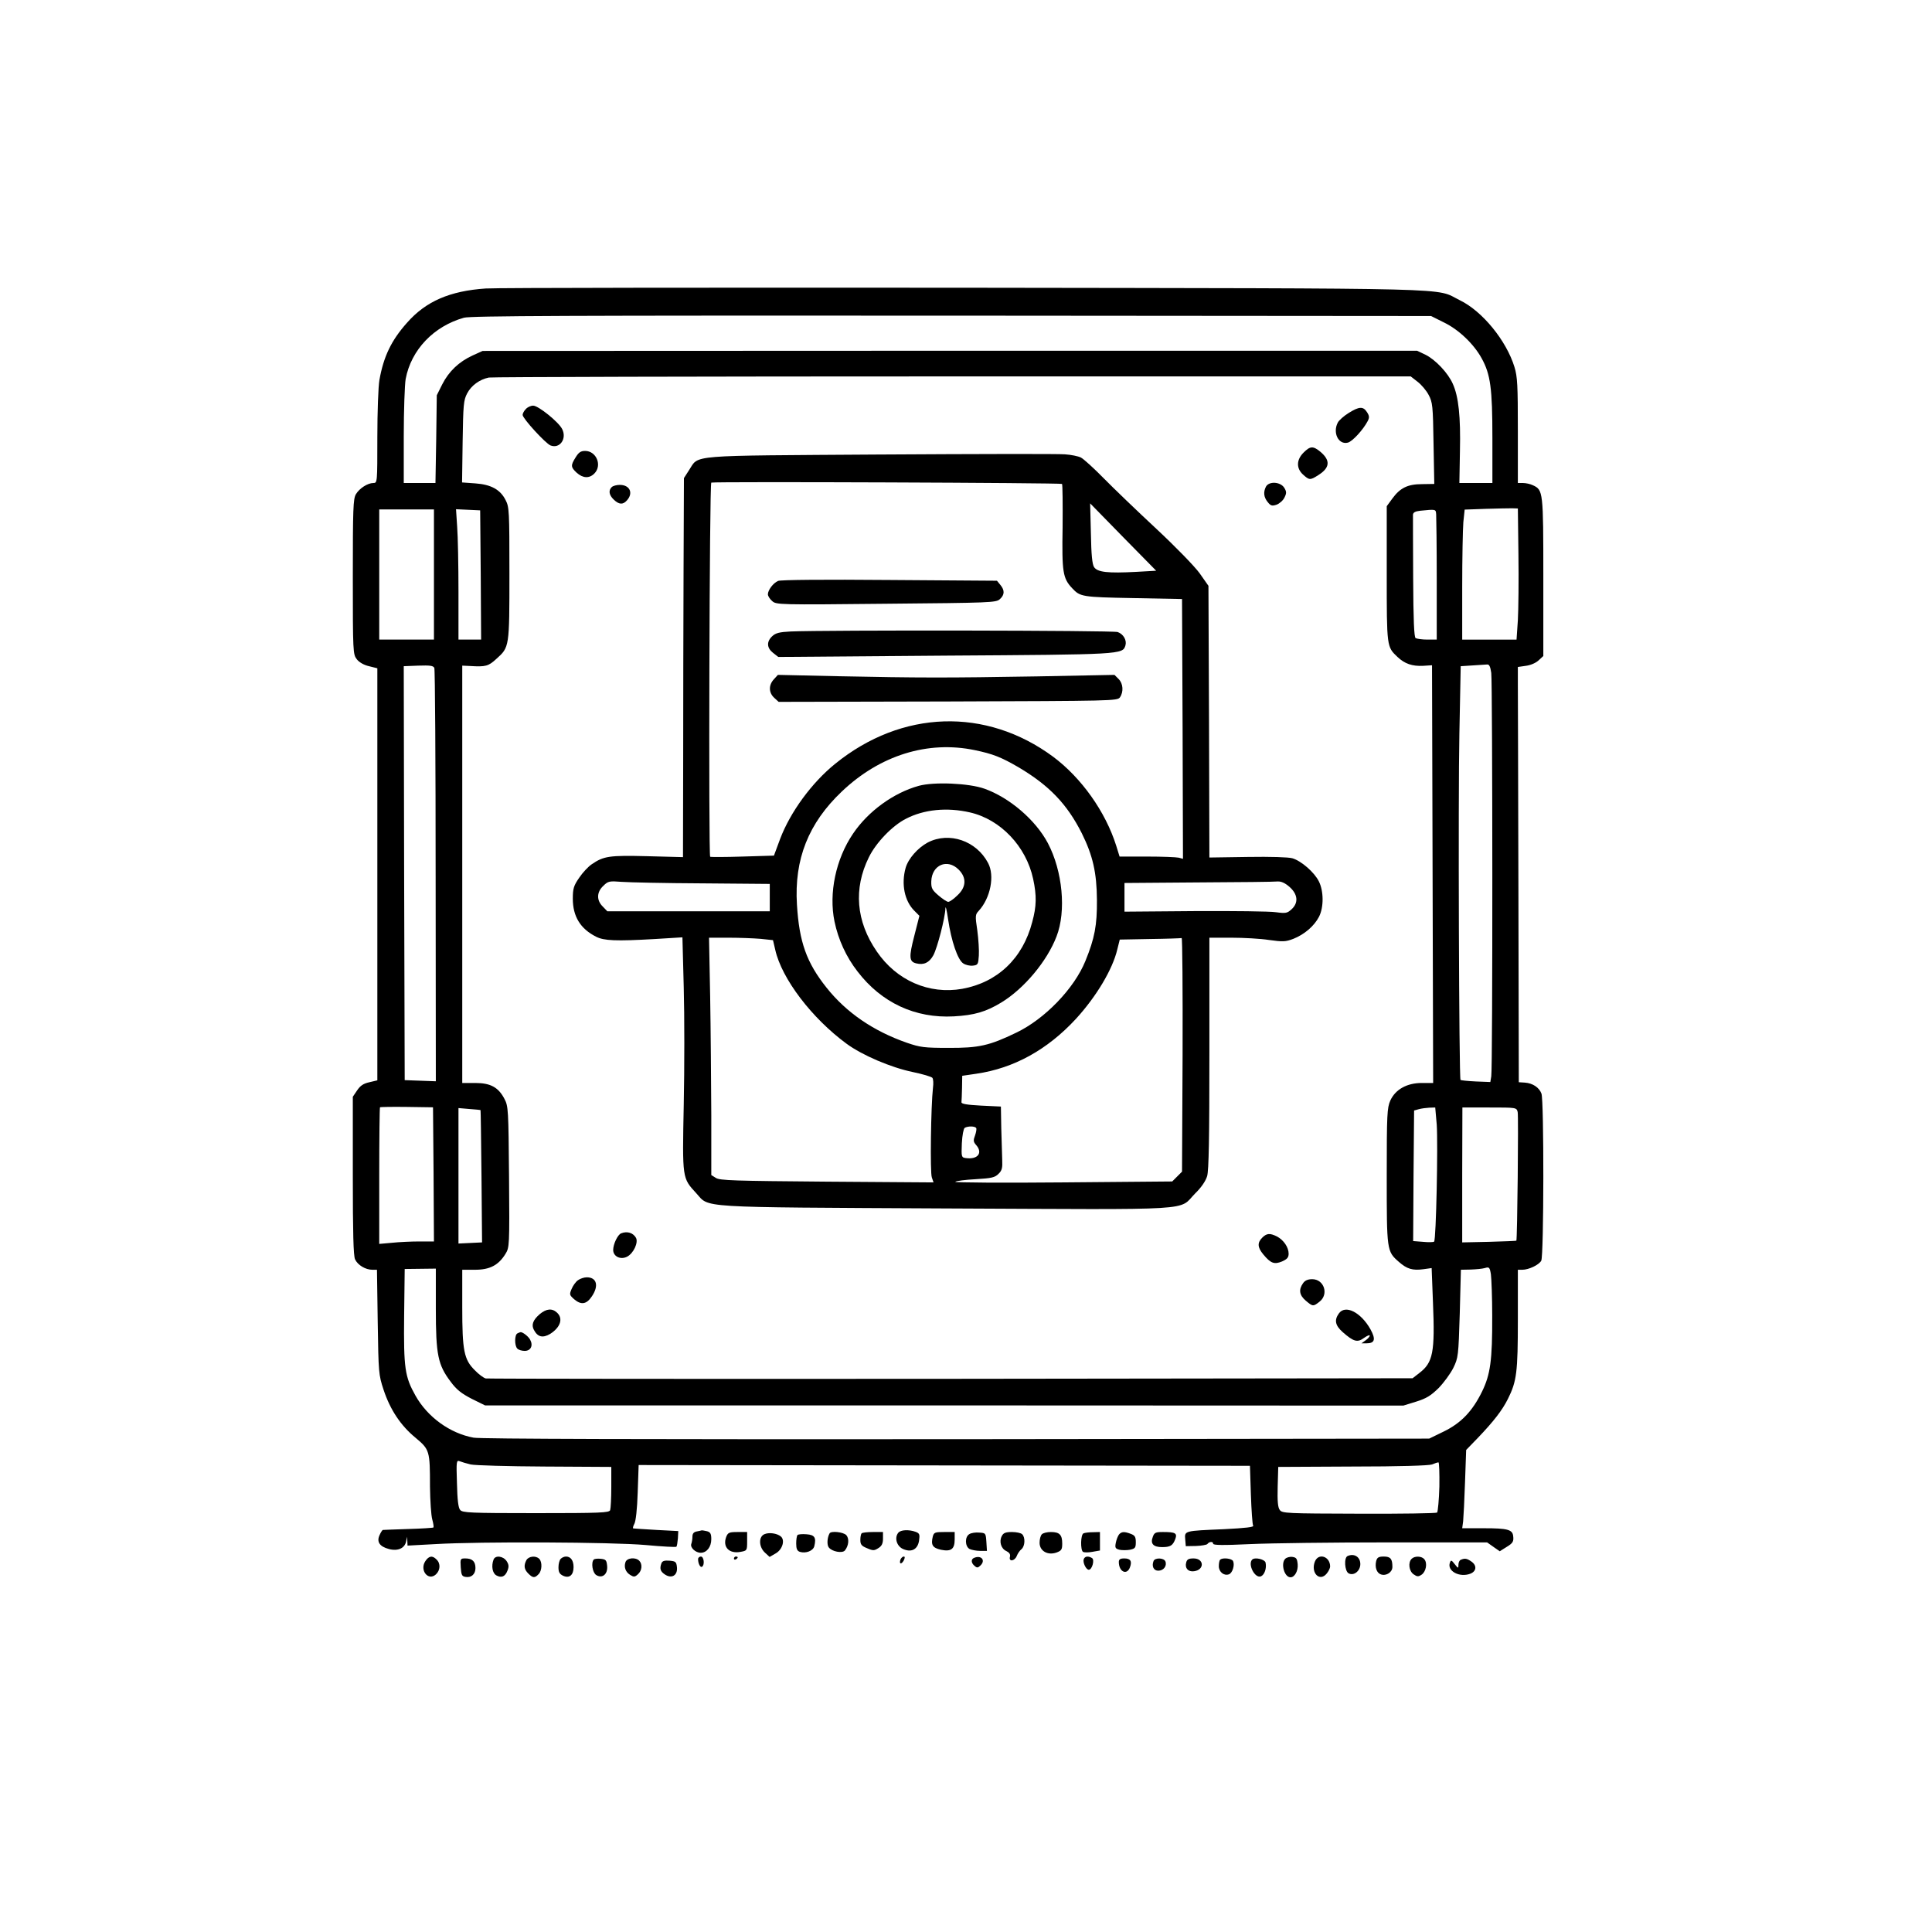 <?xml version="1.0" standalone="no"?>
<!DOCTYPE svg PUBLIC "-//W3C//DTD SVG 20010904//EN"
 "http://www.w3.org/TR/2001/REC-SVG-20010904/DTD/svg10.dtd">
<svg version="1.0" xmlns="http://www.w3.org/2000/svg"
 width="1024pt" height="1024pt" viewBox="0 0 1024 1024"
 preserveAspectRatio="xMidYMid meet">

<g transform="translate(0,1024) scale(0.1,-0.1)"
fill="#000000" stroke="none">
<path d="M2575 8711 c-191 -13 -318 -68 -418 -182 -83 -93 -124 -179 -146
-303 -6 -33 -11 -169 -11 -303 0 -240 0 -243 -21 -243 -30 0 -74 -28 -93 -60
-14 -25 -16 -76 -16 -438 0 -399 1 -410 21 -436 12 -16 38 -31 65 -37 l44 -11
0 -1092 0 -1092 -42 -10 c-32 -7 -48 -18 -65 -43 l-23 -34 0 -418 c0 -303 3
-425 12 -444 14 -30 55 -55 92 -55 l24 0 4 -277 c4 -270 5 -280 31 -359 35
-106 91 -190 169 -254 75 -63 77 -68 77 -260 1 -74 6 -152 12 -173 6 -22 9
-41 6 -43 -2 -2 -62 -6 -133 -8 -71 -2 -132 -5 -135 -5 -3 -1 -11 -13 -17 -27
-17 -36 0 -61 49 -74 48 -13 85 4 92 42 l4 23 2 -24 1 -23 148 8 c238 14 935
11 1115 -5 86 -8 160 -12 162 -9 3 3 6 22 8 44 l2 39 -115 6 c-63 4 -119 7
-123 8 -4 0 -2 11 5 24 8 14 15 76 18 167 l5 145 1620 -2 1620 -2 5 -153 c3
-84 8 -158 12 -164 6 -8 -38 -13 -155 -19 -211 -9 -209 -8 -205 -54 l3 -36 54
1 c29 1 56 6 60 10 10 14 31 15 31 2 0 -8 49 -9 198 -2 108 5 435 9 726 9
l528 0 34 -24 33 -23 35 22 c35 21 40 30 36 60 -4 33 -32 40 -152 40 l-118 0
5 37 c2 21 7 115 10 208 l6 170 63 65 c83 87 128 145 158 205 47 94 53 141 53
423 l0 262 23 0 c35 0 89 26 101 48 14 26 15 850 1 886 -12 32 -46 55 -88 58
l-32 2 -2 1013 c-1 557 -3 1052 -3 1101 l0 87 42 6 c25 3 53 15 68 29 l25 23
0 419 c0 454 -1 461 -55 486 -14 7 -38 12 -53 12 l-27 0 0 278 c0 239 -2 285
-18 337 -43 140 -170 296 -290 354 -137 67 69 62 -2617 66 -1339 1 -2484 0
-2545 -4z m5078 -180 c79 -38 159 -115 200 -190 47 -85 57 -160 57 -423 l0
-238 -87 0 -88 0 3 170 c4 181 -7 288 -38 356 -25 57 -92 128 -145 154 l-44
21 -2477 0 -2476 -1 -53 -24 c-72 -33 -126 -84 -161 -153 l-29 -58 -3 -232 -4
-233 -84 0 -84 0 0 249 c0 136 5 273 10 302 29 155 149 280 309 325 37 10 553
12 2586 11 l2540 -2 68 -34z m-140 -314 c21 -16 47 -47 59 -70 21 -39 23 -58
26 -257 l4 -215 -64 -1 c-77 0 -117 -20 -158 -76 l-30 -41 0 -359 c0 -389 0
-386 57 -440 38 -36 78 -50 136 -47 l47 3 3 -1107 3 -1107 -60 0 c-79 0 -140
-34 -167 -93 -17 -39 -19 -71 -19 -400 0 -396 0 -399 64 -455 43 -38 73 -47
131 -39 l43 6 7 -183 c11 -264 0 -318 -72 -373 l-36 -28 -2446 -3 c-1345 -1
-2455 0 -2467 2 -11 3 -37 22 -57 43 -58 57 -67 104 -67 335 l0 198 68 0 c78
0 124 24 161 84 21 34 22 41 19 408 -3 356 -4 375 -24 413 -32 62 -74 85 -155
85 l-69 0 0 1106 0 1106 43 -2 c81 -5 96 -1 138 38 69 62 69 60 69 452 0 329
-1 353 -20 389 -28 56 -77 83 -161 89 l-70 5 3 216 c3 197 5 220 24 256 22 42
66 74 115 84 17 3 1123 6 2458 6 l2428 0 36 -28z m535 -917 c2 -135 0 -291 -3
-347 l-7 -103 -144 0 -144 0 0 278 c0 152 3 307 6 344 l7 67 111 4 c61 2 125
3 141 3 l30 -1 3 -245z m-5748 -105 l0 -345 -145 0 -145 0 0 345 0 345 145 0
145 0 0 -345z m248 -2 l2 -343 -60 0 -60 0 0 253 c0 140 -3 295 -7 346 l-6 92
64 -3 64 -3 3 -342z m5064 320 c1 -16 3 -171 3 -345 l0 -318 -50 0 c-27 0 -55
4 -62 8 -8 5 -12 93 -13 322 -1 173 -1 323 -1 332 1 12 12 18 39 21 83 8 82 9
84 -20z m-5303 -1916 l1 -1088 -82 3 -83 3 -3 1097 -2 1097 77 3 c62 2 79 0
85 -12 4 -8 7 -505 7 -1103z m5595 1076 c7 -58 8 -2095 0 -2138 l-5 -30 -77 3
c-42 2 -79 6 -81 8 -8 7 -13 1504 -6 1836 l7 357 62 4 c33 2 68 4 77 5 12 2
18 -10 23 -45z m-5606 -2657 l2 -356 -77 0 c-43 0 -108 -3 -145 -7 l-68 -6 0
360 c0 198 2 362 4 364 2 2 67 3 143 2 l138 -2 3 -355z m249 340 c1 -1 3 -159
5 -351 l3 -350 -62 -3 -63 -3 0 359 0 359 58 -5 c31 -2 58 -5 59 -6z m5068
-77 c7 -102 -3 -611 -14 -620 -3 -3 -30 -4 -59 -1 l-52 4 2 346 3 346 25 7
c14 4 39 7 56 8 l31 1 8 -91z m429 67 c5 -20 -2 -678 -7 -682 -1 -1 -66 -4
-145 -6 l-142 -3 0 357 1 358 143 0 c143 0 144 0 150 -24z m-135 -1081 c1
-236 -10 -311 -54 -401 -51 -104 -111 -167 -204 -212 l-76 -37 -2505 -3
c-1654 -1 -2523 1 -2560 8 -125 23 -244 109 -308 223 -56 100 -63 144 -60 423
l3 248 83 1 82 1 0 -212 c0 -246 11 -298 79 -388 31 -42 57 -62 111 -90 l71
-35 2433 0 2434 -1 68 21 c54 17 77 31 119 72 28 29 63 77 78 107 26 54 27 62
34 288 l6 232 51 1 c28 1 62 4 76 8 23 7 26 4 32 -33 3 -23 7 -122 7 -221z
m-5414 -787 c22 -5 199 -10 392 -11 l353 -2 0 -107 c0 -58 -3 -113 -6 -122 -5
-14 -50 -16 -394 -16 -348 0 -389 2 -401 17 -10 11 -15 54 -17 141 -4 118 -3
124 15 117 10 -4 36 -12 58 -17z m5134 -117 c-2 -71 -8 -133 -12 -138 -5 -4
-191 -7 -415 -6 -382 1 -407 2 -419 20 -10 13 -13 46 -11 123 l3 105 395 2
c245 0 404 5 420 11 14 6 29 11 34 11 4 1 6 -57 5 -128z"/>
<path d="M2787 8072 c-10 -10 -17 -24 -17 -31 0 -19 122 -152 148 -162 50 -19
88 37 61 88 -20 38 -126 123 -153 123 -13 0 -30 -8 -39 -18z"/>
<path d="M7148 8051 c-26 -16 -51 -39 -57 -50 -29 -54 3 -120 53 -107 24 6 81
68 105 114 10 19 9 28 -4 48 -20 31 -41 30 -97 -5z"/>
<path d="M6909 7841 c-38 -38 -39 -83 -3 -116 33 -30 38 -31 80 -4 63 39 67
78 13 124 -39 32 -54 32 -90 -4z"/>
<path d="M3051 7816 c-27 -43 -26 -52 5 -81 33 -30 67 -32 94 -5 43 43 11 120
-49 120 -23 0 -34 -8 -50 -34z"/>
<path d="M4665 7831 c-1034 -7 -958 0 -1013 -83 l-27 -42 -2 -490 c-1 -270 -2
-722 -2 -1005 l-1 -514 -189 5 c-201 5 -231 1 -295 -43 -18 -12 -48 -44 -66
-71 -29 -42 -34 -57 -34 -111 0 -94 40 -160 124 -202 41 -21 104 -24 311 -12
l146 9 7 -267 c4 -148 4 -426 0 -619 -8 -396 -8 -389 66 -470 73 -79 -18 -74
1323 -81 1358 -6 1229 -14 1322 80 32 31 55 65 63 91 9 31 12 202 12 653 l0
611 117 0 c64 0 154 -5 199 -12 73 -10 87 -10 129 6 58 23 110 67 136 117 26
51 25 137 -1 188 -24 48 -93 108 -140 122 -21 6 -115 9 -237 7 l-203 -3 -2
720 -3 720 -47 67 c-27 37 -127 140 -230 236 -101 94 -226 214 -278 267 -52
53 -107 103 -121 110 -14 7 -52 15 -85 17 -32 3 -473 2 -979 -1z m964 -156 c3
-4 4 -107 3 -229 -4 -239 1 -271 51 -324 42 -45 52 -47 322 -52 l260 -5 3
-689 2 -688 -22 6 c-13 3 -89 6 -169 6 l-145 0 -18 58 c-57 180 -184 359 -334
471 -356 263 -802 249 -1155 -37 -125 -101 -238 -256 -292 -398 l-33 -89 -167
-5 c-92 -3 -169 -3 -171 -1 -9 10 -4 1979 6 1983 19 6 1852 -1 1859 -7z m393
-466 c-150 -8 -205 -2 -223 25 -10 15 -15 65 -17 179 l-4 159 175 -179 175
-178 -106 -6z m-855 -945 c96 -20 139 -37 232 -91 162 -96 257 -195 335 -350
58 -117 79 -208 80 -353 1 -134 -12 -203 -61 -323 -59 -146 -216 -309 -368
-381 -141 -68 -197 -81 -360 -80 -126 0 -148 3 -218 27 -178 62 -321 160 -426
292 -106 133 -145 242 -157 440 -15 241 61 432 238 600 202 192 455 271 705
219z m-1444 -706 l357 -3 0 -72 0 -73 -430 0 -431 0 -24 25 c-34 33 -33 77 3
110 25 25 32 26 97 21 39 -3 231 -7 428 -8z m3112 -19 c44 -39 48 -84 11 -118
-23 -21 -30 -23 -83 -16 -32 5 -226 7 -430 6 l-373 -3 0 76 0 76 393 3 c215 1
404 3 419 5 19 1 39 -8 63 -29z m-2804 -275 l66 -7 12 -51 c34 -153 194 -363
378 -498 83 -61 235 -126 351 -150 53 -11 100 -25 104 -31 5 -7 6 -30 3 -52
-11 -96 -16 -452 -6 -476 l9 -26 -565 4 c-490 4 -569 6 -589 20 l-24 15 0 317
c-1 174 -3 457 -6 629 l-6 312 104 0 c57 0 133 -3 169 -6z m2237 -614 l-3
-620 -26 -26 -26 -26 -579 -5 c-319 -3 -575 -1 -571 3 5 5 53 11 108 14 85 5
102 9 121 28 19 18 22 32 20 75 -1 28 -3 104 -5 167 l-2 115 -105 5 c-75 4
-105 9 -104 18 1 6 2 41 3 76 l1 64 75 11 c199 29 376 127 527 290 109 119
195 263 220 369 l13 52 160 3 c88 1 163 4 168 5 4 1 6 -277 5 -618z m-1094
-389 c3 -4 0 -22 -6 -39 -10 -26 -9 -34 5 -50 38 -42 10 -79 -54 -70 -23 3
-24 6 -21 78 2 42 9 78 15 82 16 10 55 10 61 -1z"/>
<path d="M4124 7161 c-26 -11 -54 -49 -54 -71 0 -9 10 -25 23 -36 21 -19 35
-20 603 -14 554 5 583 6 603 24 26 23 27 47 3 76 l-18 22 -569 4 c-345 3 -578
1 -591 -5z"/>
<path d="M4190 6893 c-59 -3 -79 -8 -97 -25 -31 -29 -29 -62 4 -88 l28 -22
884 7 c940 6 941 6 956 54 8 27 -10 60 -41 71 -23 9 -1550 11 -1734 3z"/>
<path d="M4102 6640 c-29 -31 -28 -71 1 -98 l24 -22 897 2 c875 3 898 3 912
22 20 29 17 73 -7 97 l-22 22 -411 -8 c-475 -8 -624 -8 -1057 1 l-316 7 -21
-23z"/>
<path d="M4870 6075 c-134 -37 -269 -135 -349 -254 -91 -134 -129 -315 -98
-465 20 -96 62 -188 122 -265 127 -166 306 -249 510 -238 109 6 171 24 253 74
121 74 242 219 292 350 52 134 32 346 -46 494 -65 123 -204 242 -337 289 -82
29 -266 37 -347 15z m271 -141 c162 -37 298 -180 335 -353 19 -89 18 -144 -5
-228 -50 -193 -184 -320 -371 -354 -176 -31 -348 44 -453 198 -110 160 -124
333 -42 499 38 78 125 168 196 204 96 50 218 62 340 34z"/>
<path d="M4918 5775 c-54 -29 -104 -86 -118 -135 -24 -86 -6 -175 46 -227 l27
-27 -27 -106 c-29 -112 -28 -137 10 -146 40 -10 69 3 91 43 21 39 62 197 64
249 1 16 7 -10 14 -58 17 -116 51 -215 80 -234 13 -9 36 -14 52 -12 26 3 28 7
31 53 2 28 -2 87 -8 133 -12 79 -11 85 8 105 62 68 85 186 49 253 -62 118
-206 167 -319 109z m163 -144 c43 -43 41 -93 -7 -137 -19 -19 -41 -34 -48 -34
-7 0 -30 15 -52 34 -34 29 -39 39 -38 75 3 87 85 122 145 62z"/>
<path d="M6710 7661 c-15 -29 -12 -56 9 -82 16 -20 23 -22 47 -14 16 6 35 23
42 38 12 24 11 32 -2 53 -21 31 -80 34 -96 5z"/>
<path d="M3242 7658 c-18 -18 -14 -42 11 -66 28 -27 49 -28 70 -4 35 39 15 82
-38 82 -17 0 -36 -5 -43 -12z"/>
<path d="M3292 3703 c-18 -7 -42 -57 -42 -88 0 -35 40 -54 75 -35 33 18 59 74
46 99 -15 27 -47 37 -79 24z"/>
<path d="M6690 3680 c-27 -27 -25 -52 6 -89 39 -47 58 -54 99 -37 27 12 35 21
35 41 0 34 -26 72 -61 91 -38 19 -55 18 -79 -6z"/>
<path d="M3064 3455 c-12 -8 -27 -29 -34 -46 -13 -30 -12 -33 14 -56 37 -31
65 -26 93 16 38 56 26 101 -27 101 -14 0 -35 -7 -46 -15z"/>
<path d="M6906 3438 c-24 -34 -19 -63 15 -92 37 -31 39 -32 73 -5 50 39 24
119 -39 119 -24 0 -39 -7 -49 -22z"/>
<path d="M2861 3275 c-36 -31 -46 -57 -31 -84 20 -38 47 -44 86 -21 55 35 70
82 36 113 -26 24 -56 21 -91 -8z"/>
<path d="M7096 3278 c-25 -35 -19 -63 20 -98 59 -52 79 -57 114 -31 17 12 30
17 30 12 0 -5 -10 -17 -22 -25 l-22 -16 26 0 c45 0 51 21 22 74 -51 91 -134
133 -168 84z"/>
<path d="M2743 3173 c-16 -6 -17 -65 -1 -81 7 -7 24 -12 39 -12 32 0 46 28 29
59 -9 18 -42 43 -52 40 -2 0 -9 -3 -15 -6z"/>
<path d="M3693 2123 c-16 -3 -23 -11 -23 -28 0 -13 -3 -30 -6 -38 -7 -19 22
-47 50 -47 32 0 56 31 56 72 0 29 -5 37 -22 42 -13 3 -25 5 -28 5 -3 -1 -15
-4 -27 -6z"/>
<path d="M4761 2116 c-21 -26 -9 -69 23 -85 45 -21 79 -5 87 42 5 34 3 40 -18
48 -36 13 -79 11 -92 -5z"/>
<path d="M3849 2094 c-20 -54 16 -91 77 -79 33 6 34 7 34 55 l0 50 -50 0 c-45
0 -52 -3 -61 -26z"/>
<path d="M4053 2109 c-33 -12 -32 -67 1 -98 l25 -23 33 19 c36 21 50 71 26 90
-20 16 -61 22 -85 12z"/>
<path d="M4397 2113 c-13 -23 -15 -62 -4 -75 17 -22 71 -32 85 -16 21 26 24
64 7 82 -16 16 -80 23 -88 9z"/>
<path d="M4567 2113 c-4 -3 -7 -19 -7 -35 0 -24 6 -32 36 -44 32 -14 38 -13
60 1 18 11 24 25 24 50 l0 35 -53 0 c-30 0 -57 -3 -60 -7z"/>
<path d="M4944 2096 c-11 -45 -1 -60 43 -70 54 -11 73 3 73 55 l0 39 -55 0
c-49 0 -55 -2 -61 -24z"/>
<path d="M5138 2109 c-25 -14 -24 -65 1 -79 11 -5 36 -10 56 -10 l36 0 -3 48
c-3 46 -4 47 -38 49 -19 2 -43 -2 -52 -8z"/>
<path d="M5310 2099 c-16 -29 -4 -68 24 -80 16 -8 22 -17 19 -30 -8 -28 25
-24 36 4 5 13 16 29 25 36 19 16 21 62 4 79 -7 7 -31 12 -55 12 -33 0 -45 -5
-53 -21z"/>
<path d="M5522 2108 c-7 -7 -12 -27 -12 -45 0 -43 42 -68 89 -52 27 10 31 16
31 48 0 46 -14 61 -60 61 -20 0 -41 -5 -48 -12z"/>
<path d="M5743 2113 c-16 -6 -17 -89 -3 -98 6 -4 29 -4 50 0 l40 7 0 49 0 49
-37 -1 c-21 0 -44 -3 -50 -6z"/>
<path d="M5931 2107 c-6 -8 -14 -28 -17 -44 -5 -26 -3 -31 19 -37 14 -3 39 -3
56 0 27 6 31 10 31 40 0 28 -5 36 -26 44 -34 13 -49 13 -63 -3z"/>
<path d="M6110 2094 c-14 -36 3 -54 49 -54 44 0 57 8 70 42 12 32 1 38 -65 38
-39 0 -46 -3 -54 -26z"/>
<path d="M4227 2104 c-4 -4 -7 -24 -7 -45 0 -28 5 -39 19 -44 32 -10 71 5 77
30 11 45 2 60 -41 63 -23 2 -44 0 -48 -4z"/>
<path d="M7143 1993 c-21 -8 -16 -81 5 -92 28 -15 62 13 62 49 0 38 -32 58
-67 43z"/>
<path d="M2254 1965 c-31 -48 16 -106 56 -70 24 22 26 58 4 79 -22 23 -41 20
-60 -9z"/>
<path d="M2616 1974 c-13 -34 -6 -73 15 -84 27 -15 47 -6 59 26 8 20 7 32 -5
50 -18 27 -60 32 -69 8z"/>
<path d="M2790 1971 c-15 -29 -12 -49 10 -71 24 -24 34 -25 54 -4 19 18 21 65
4 82 -18 18 -56 14 -68 -7z"/>
<path d="M2972 1978 c-7 -7 -12 -27 -12 -45 0 -26 6 -36 25 -45 33 -15 55 4
55 46 0 35 -15 56 -40 56 -9 0 -21 -5 -28 -12z"/>
<path d="M3700 1976 c0 -24 12 -46 21 -40 15 9 10 54 -6 54 -8 0 -15 -6 -15
-14z"/>
<path d="M3890 1979 c0 -5 5 -7 10 -4 6 3 10 8 10 11 0 2 -4 4 -10 4 -5 0 -10
-5 -10 -11z"/>
<path d="M4773 1975 c-9 -25 4 -29 17 -6 7 15 7 21 0 21 -6 0 -13 -7 -17 -15z"/>
<path d="M5163 1983 c-18 -7 -16 -28 3 -43 12 -11 18 -10 31 3 28 27 4 56 -34
40z"/>
<path d="M5744 1976 c-6 -17 12 -56 27 -56 17 0 32 52 17 62 -20 12 -38 10
-44 -6z"/>
<path d="M6812 1978 c-25 -25 -5 -98 28 -98 22 0 41 34 38 69 -3 30 -7 36 -28
39 -14 2 -31 -3 -38 -10z"/>
<path d="M6969 1963 c-23 -60 26 -109 63 -63 10 12 18 29 18 37 0 54 -62 74
-81 26z"/>
<path d="M7294 1966 c-8 -33 3 -64 26 -71 28 -9 60 12 60 40 0 43 -10 55 -46
55 -27 0 -35 -5 -40 -24z"/>
<path d="M7482 1978 c-20 -20 -14 -65 10 -82 19 -13 25 -14 43 -2 23 16 32 61
14 82 -14 17 -51 18 -67 2z"/>
<path d="M2442 1933 c3 -41 6 -48 26 -51 31 -5 52 15 52 47 0 35 -17 51 -53
51 -27 0 -28 -1 -25 -47z"/>
<path d="M3147 1974 c-15 -16 -7 -69 13 -82 32 -20 62 4 58 48 -3 31 -7 35
-33 38 -17 2 -34 0 -38 -4z"/>
<path d="M3315 1960 c-9 -27 1 -53 26 -68 18 -11 24 -11 40 4 22 19 25 54 7
72 -20 20 -66 15 -73 -8z"/>
<path d="M5930 1961 c0 -52 43 -72 59 -28 12 32 3 47 -30 47 -22 0 -29 -5 -29
-19z"/>
<path d="M6114 1966 c-11 -28 1 -51 25 -51 28 0 47 25 38 49 -8 20 -56 21 -63
2z"/>
<path d="M6287 1958 c-8 -29 10 -50 41 -46 57 7 55 68 -2 68 -26 0 -35 -5 -39
-22z"/>
<path d="M6467 1973 c-4 -3 -7 -19 -7 -34 0 -31 28 -53 54 -43 18 7 31 47 22
69 -5 15 -57 21 -69 8z"/>
<path d="M6637 1974 c-25 -25 14 -101 46 -89 19 8 31 42 25 72 -3 18 -56 31
-71 17z"/>
<path d="M7743 1973 c-7 -2 -13 -14 -13 -26 0 -21 -1 -21 -20 3 -16 21 -20 23
-25 8 -17 -44 50 -81 108 -59 33 13 36 44 5 65 -23 16 -34 18 -55 9z"/>
<path d="M3506 1955 c-11 -29 -6 -44 18 -60 36 -24 68 -5 64 38 -3 29 -7 32
-39 35 -26 2 -38 -1 -43 -13z"/>
</g>
</svg>
